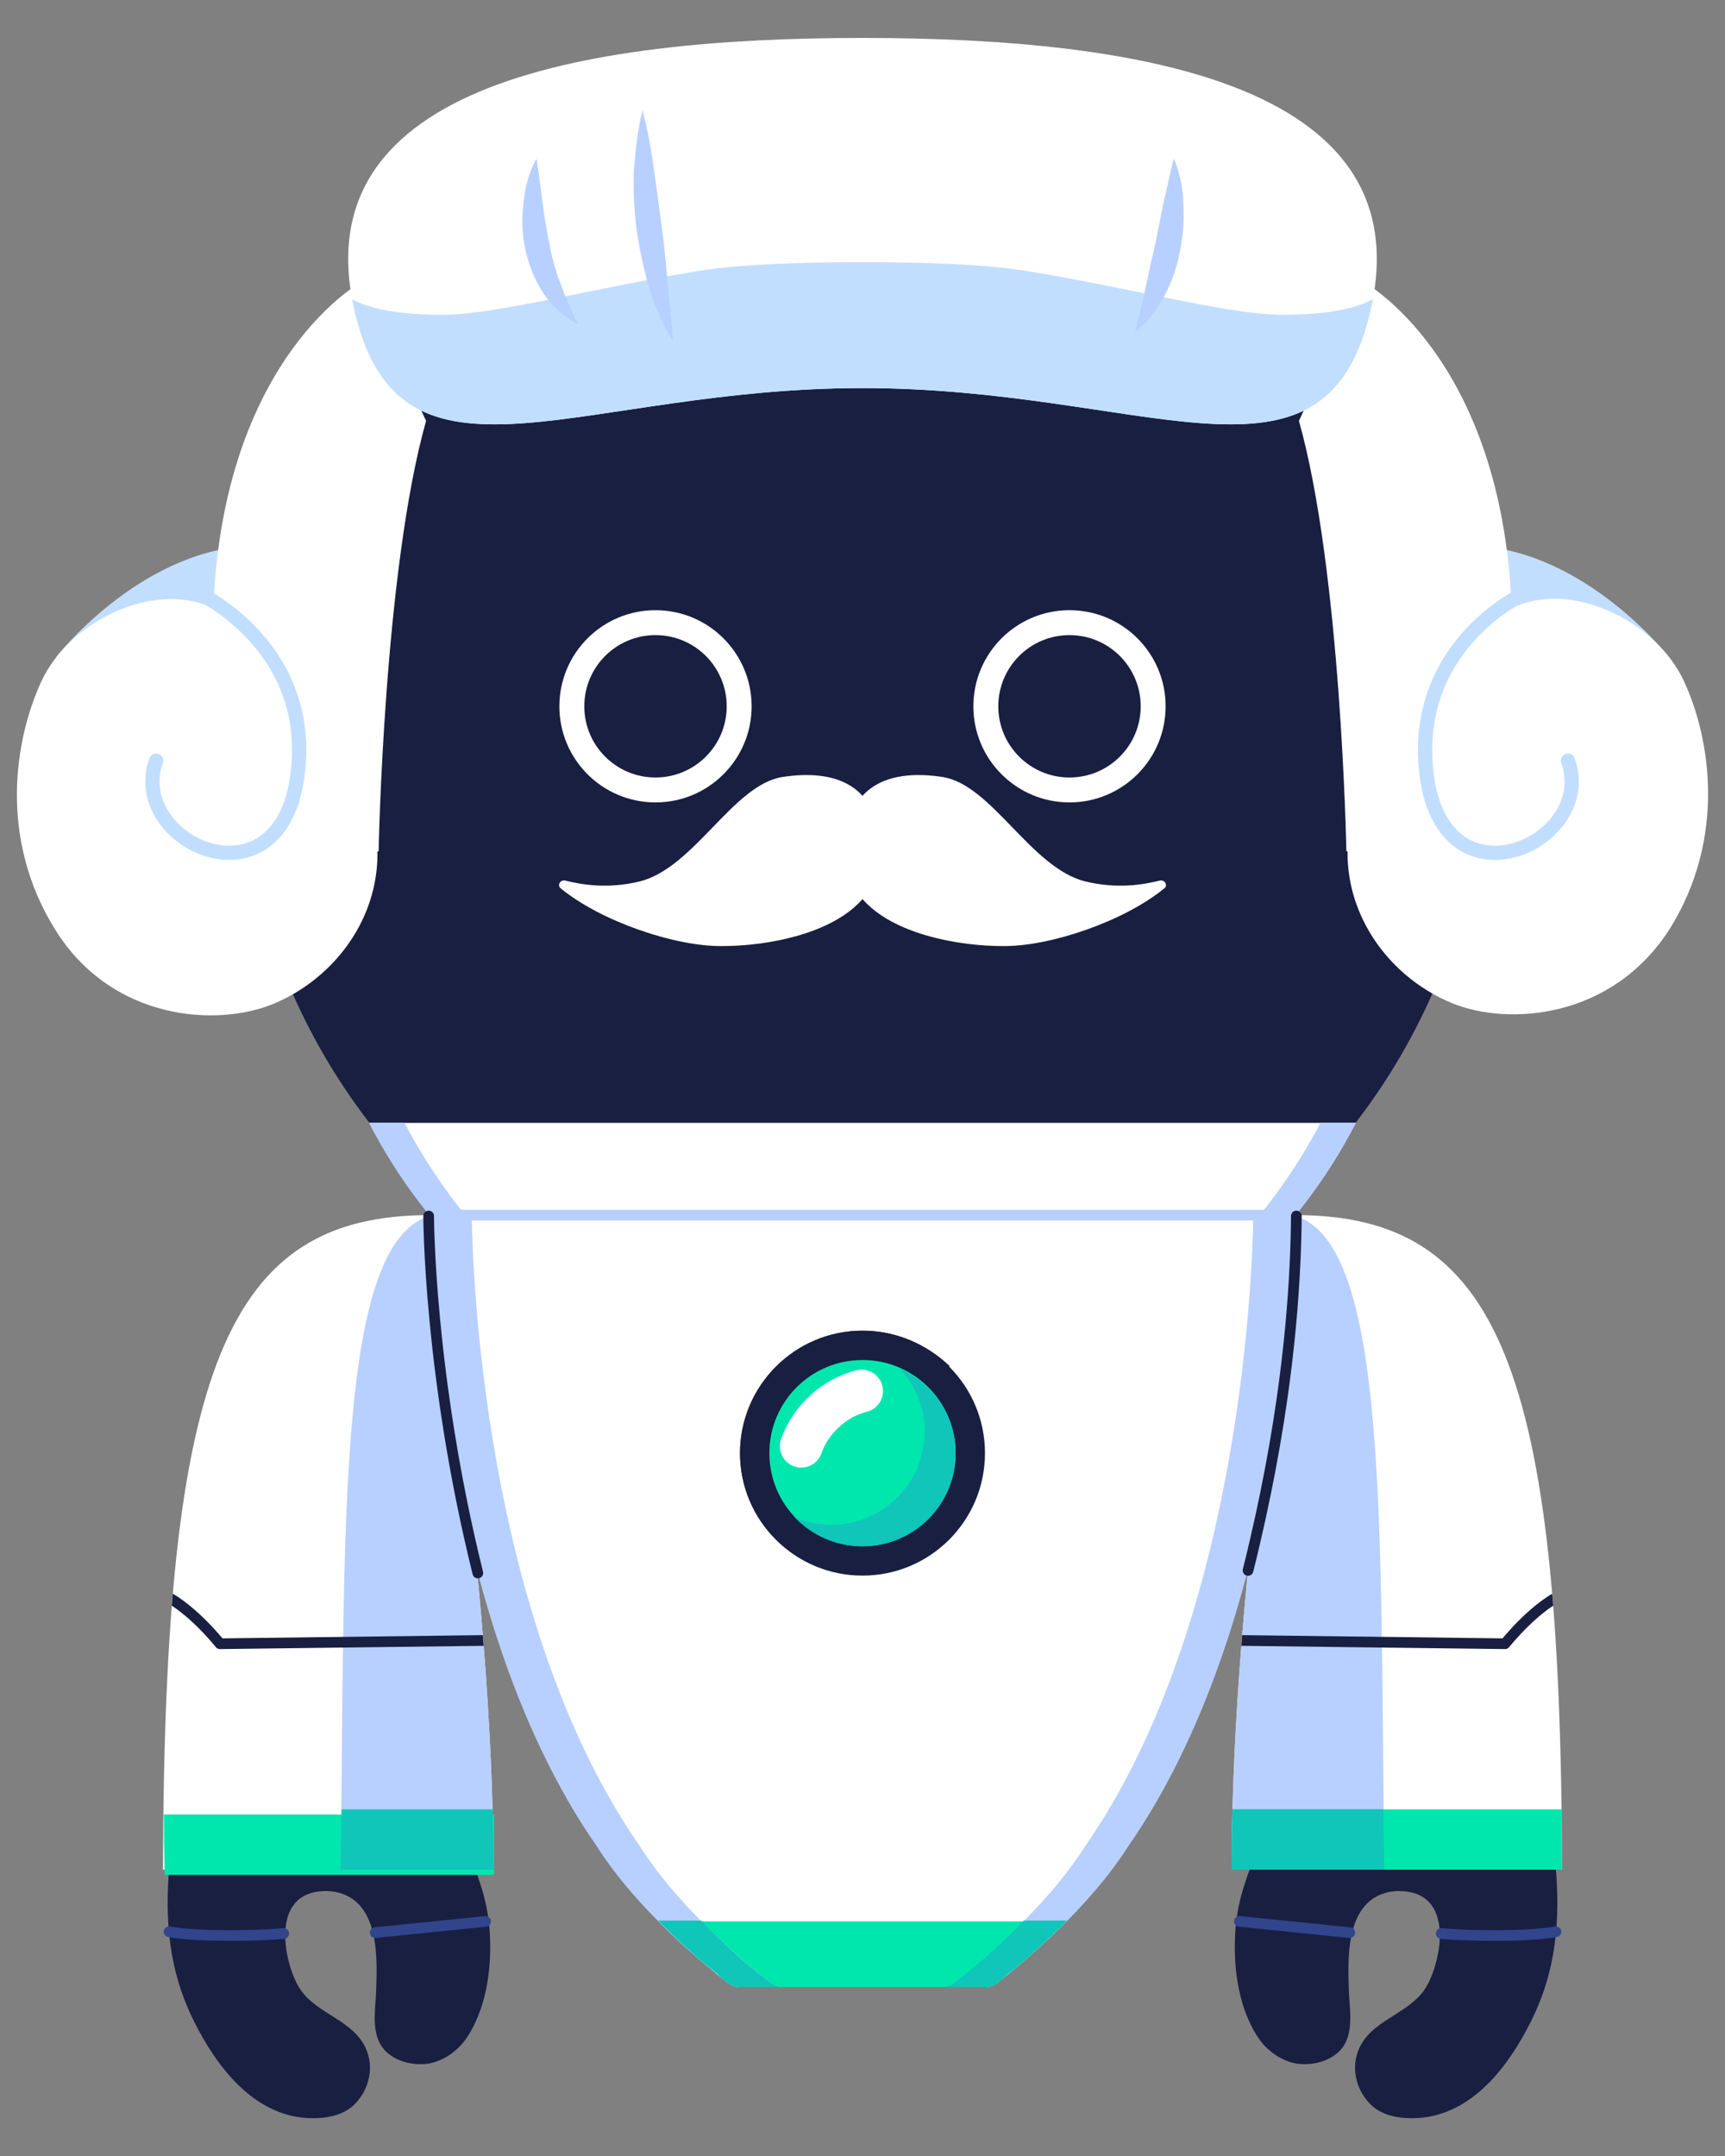 <?xml version="1.0" encoding="utf-8"?>
<!-- Generator: Adobe Illustrator 25.0.0, SVG Export Plug-In . SVG Version: 6.00 Build 0)  -->
<svg version="1.1" id="Layer_1" xmlns="http://www.w3.org/2000/svg" xmlns:xlink="http://www.w3.org/1999/xlink" x="0px" y="0px"
	 viewBox="0 0 200 250" style="enable-background:new 0 0 200 250;" xml:space="preserve">
<rect x="0" y="0" width="200" height="250" fill="#808080" stroke="none"/>
<g>
	<g>
		<g>
			<g>
				<path style="fill:#181F41;" d="M161.6,219.3c-5.9,0.7-5.3,8.3-5.2,11.8c0.1,2.2,0.7,5.3-1.4,7c-1.2,1-2.9,1.4-4.6,1.2
					c-1.8-0.3-3.3-1.4-4.3-2.7c-2.5-3.5-3.1-8.3-2.9-12.2c0.1-2.1,0.5-4.2,1.2-6.2c0.3-1,0.7-2,1.2-3c0.2-0.4,1.2-2.8,1.6-2.8l9-0.8
					C155.9,211.6,161.4,214.5,161.6,219.3z"/>
			</g>
			<g>
				<path style="fill:#181F41;" d="M161.6,219.3c7.4-0.5,5.5,8.3,3.7,11.2c-2,3.2-6.6,3.7-7.9,7.5c-0.7,2-0.1,4.3,1.3,5.8
					c1.4,1.6,3.7,1.9,5.7,1.8c6.3-0.4,10.5-6,13.1-11.2c2.4-4.8,3.5-10.2,2.9-17.6l-2.4-14l-32.4,1
					C145.6,203.8,139.1,219.7,161.6,219.3z"/>
			</g>
			
				<path style="fill:none;stroke:#31458C;stroke-width:1.239;stroke-linecap:round;stroke-linejoin:round;stroke-miterlimit:10;" d="
				M167.1,224.2c3.3,0.3,9.9,0.4,13.3-0.2"/>
		</g>
		<g>
			<g>
				<path style="fill:#181F41;" d="M38.4,219.3c5.9,0.7,5.3,8.3,5.2,11.8c-0.1,2.2-0.7,5.3,1.4,7c1.2,1,2.9,1.4,4.6,1.2
					c1.8-0.3,3.3-1.4,4.3-2.7c2.5-3.5,3.1-8.3,2.9-12.2c-0.1-2.1-0.5-4.2-1.2-6.2c-0.3-1-0.7-2-1.2-3c-0.2-0.4-1.2-2.8-1.6-2.8
					l-9-0.8C44.1,211.6,38.6,214.5,38.4,219.3z"/>
			</g>
			
				<line style="fill:none;stroke:#31458C;stroke-width:1.239;stroke-linecap:round;stroke-linejoin:round;stroke-miterlimit:10;" x1="43.5" y1="224.1" x2="56.3" y2="222.8"/>
			<g>
				<path style="fill:#181F41;" d="M38.4,219.3c-7.4-0.5-5.5,8.3-3.7,11.2c2,3.2,6.6,3.7,7.9,7.5c0.7,2,0.1,4.3-1.3,5.8
					c-1.4,1.6-3.7,1.9-5.7,1.8c-6.3-0.4-10.5-6-13.1-11.2c-2.4-4.8-3.5-10.2-2.9-17.6l2.4-14l32.4,1
					C54.4,203.8,60.9,219.7,38.4,219.3z"/>
			</g>
			
				<path style="fill:none;stroke:#31458C;stroke-width:1.239;stroke-linecap:round;stroke-linejoin:round;stroke-miterlimit:10;" d="
				M32.9,224.2c-3.3,0.3-9.9,0.4-13.3-0.2"/>
		</g>
		<g>
			<g>
				<path style="fill:#FFFFFF;" d="M150.2,140.9c0,0-7.4,41.5-7.4,75.9c5.7,0,26.8,0,38.3,0C181,158.5,173.7,140.9,150.2,140.9z"/>
				<g>
					<path style="fill:#B8D0FF;" d="M160.5,216.8C160,177,161,144.3,150.2,141c-0.3,1.5-7.4,42.1-7.4,75.8
						C145.7,216.8,152.8,216.8,160.5,216.8z"/>
				</g>
				<g>
					<g>
						<defs>
							<path id="SVGID_1_" d="M150.2,140.9c0,0-7.4,41.5-7.4,75.9c5.7,0,26.8,0,38.3,0C181,158.5,173.7,140.9,150.2,140.9z"/>
						</defs>
						<clipPath id="SVGID_2_">
							<use xlink:href="#SVGID_1_"  style="overflow:visible;"/>
						</clipPath>
						
							<path style="clip-path:url(#SVGID_2_);fill:none;stroke:#181F41;stroke-width:1.239;stroke-linecap:round;stroke-linejoin:round;stroke-miterlimit:10;" d="
							M142.1,190.2l32.4,0.4c0,0,3.7-4.7,7.3-6"/>
					</g>
				</g>
				<g>
					<g>
						<defs>
							<path id="SVGID_3_" d="M150.2,140.9c0,0-7.4,41.5-7.4,75.9c5.7,0,26.8,0,38.3,0C181,158.5,173.7,140.9,150.2,140.9z"/>
						</defs>
						<clipPath id="SVGID_4_">
							<use xlink:href="#SVGID_3_"  style="overflow:visible;"/>
						</clipPath>
						<rect x="137.8" y="209.8" style="clip-path:url(#SVGID_4_);fill:#00E7AE;" width="48.1" height="7.7"/>
					</g>
					<g>
						<defs>
							<path id="SVGID_5_" d="M150.2,140.9c0,0-7.4,41.5-7.4,75.9c5.7,0,26.8,0,38.3,0C181,158.5,173.7,140.9,150.2,140.9z"/>
						</defs>
						<clipPath id="SVGID_6_">
							<use xlink:href="#SVGID_5_"  style="overflow:visible;"/>
						</clipPath>
						<g style="clip-path:url(#SVGID_6_);">
							<path style="fill:#10C6B9;" d="M160.5,216.8c0-2.4-0.1-4.8-0.1-7h-17.5c-0.1,2.4-0.1,4.7-0.1,7
								C145.7,216.8,152.8,216.8,160.5,216.8z"/>
						</g>
					</g>
				</g>
			</g>
			<g>
				<path style="fill:#FFFFFF;" d="M49.8,140.9c0,0,7.4,41.5,7.4,75.9c-5.7,0-26.8,0-38.3,0C19,158.5,26.3,140.9,49.8,140.9z"/>
				<g>
					<path style="fill:#B8D0FF;" d="M39.5,216.8C40,177,39,144.3,49.8,141c0.3,1.5,7.4,42.1,7.4,75.8
						C54.3,216.8,47.2,216.8,39.5,216.8z"/>
				</g>
				<g>
					<g>
						<defs>
							<path id="SVGID_7_" d="M49.8,140.9c0,0,7.4,41.5,7.4,75.9c-5.7,0-26.8,0-38.3,0C19,158.5,26.3,140.9,49.8,140.9z"/>
						</defs>
						<clipPath id="SVGID_8_">
							<use xlink:href="#SVGID_7_"  style="overflow:visible;"/>
						</clipPath>
						
							<path style="clip-path:url(#SVGID_8_);fill:none;stroke:#181F41;stroke-width:1.239;stroke-linecap:round;stroke-linejoin:round;stroke-miterlimit:10;" d="
							M57.9,190.2l-32.4,0.4c0,0-3.7-4.7-7.3-6"/>
					</g>
					<g>
						<defs>
							<path id="SVGID_9_" d="M26.4,286.3c0,0-7.4-41.5-7.4-75.9c5.7,0,26.8,0,38.3,0C57.2,268.7,49.9,286.3,26.4,286.3z"/>
						</defs>
						<clipPath id="SVGID_10_">
							<use xlink:href="#SVGID_9_"  style="overflow:visible;"/>
						</clipPath>
						<rect x="14.1" y="209.7" style="clip-path:url(#SVGID_10_);fill:#00E7AE;" width="48.1" height="7.7"/>
					</g>
					<g>
						<defs>
							<path id="SVGID_11_" d="M49.8,140.9c0,0,7.4,41.5,7.4,75.9c-5.7,0-26.8,0-38.3,0C19,158.5,26.3,140.9,49.8,140.9z"/>
						</defs>
						<clipPath id="SVGID_12_">
							<use xlink:href="#SVGID_11_"  style="overflow:visible;"/>
						</clipPath>
						<g style="clip-path:url(#SVGID_12_);">
							<path style="fill:#10C6B9;" d="M39.5,216.8c0-2.4,0.1-4.8,0.1-7h17.5c0.1,2.4,0.1,4.7,0.1,7
								C54.3,216.8,47.2,216.8,39.5,216.8z"/>
						</g>
					</g>
				</g>
			</g>
			<g>
				<g>
					<g>
						<g>
							<g>
								<g>
									<g>
										<circle style="fill:#181F41;" cx="100" cy="86.1" r="72.2"/>
										<path style="fill:#181F41;" d="M49.8,140.9c0,0,15.2,17.1,15.2,26.7h35h35c0-9.6,15.2-26.7,15.2-26.7H49.8z"/>
										<g>
											<path style="fill:#FFFFFF;" d="M42.8,130.2c10.8,20.6,32.4,34.7,57.2,34.7s46.4-14.1,57.2-34.7H42.8z"/>
										</g>
										<path style="fill:#B8D0FF;" d="M144.2,147.4c5.2-4.9,9.7-10.7,13-17.2h-4.1c-3.1,5.9-7.1,11.3-11.8,16
											C142.3,146.6,143.3,147,144.2,147.4z"/>
										<path style="fill:#B8D0FF;" d="M55.8,147.4c-5.2-4.9-9.7-10.7-13-17.2h4.1c3.1,5.9,7.1,11.3,11.8,16
											C57.7,146.6,56.7,147,55.8,147.4z"/>
									</g>
									<path style="fill:#FFFFFF;" d="M100,140.9H49.8c0,0,0,45.2,19.5,73.2c4.7,7.4,12.6,13.8,15,15.7c0.5,0.4,1,0.6,1.6,0.6H100
										h14.1c0.6,0,1.2-0.2,1.6-0.6c2.4-1.9,10.3-8.3,15-15.7c19.5-28,19.5-73.2,19.5-73.2H100z"/>
									
										<line style="fill:none;stroke:#B8D0FF;stroke-width:1.239;stroke-linecap:round;stroke-linejoin:round;stroke-miterlimit:10;" x1="49.8" y1="140.9" x2="150.2" y2="140.9"/>
									<path style="fill:#B8D0FF;" d="M145.3,140.9c0,0,0,45.2-19.5,73.2c-4.7,7.4-12.6,13.8-15,15.7c-0.5,0.4-1,0.6-1.6,0.6h5
										c0.6,0,1.2-0.2,1.6-0.6c2.4-1.9,10.3-8.3,15-15.7c19.5-28,19.5-73.2,19.5-73.2H145.3z"/>
									<polygon style="fill:#FFFFFF;" points="181.6,71.1 167.5,60.3 167.5,86.1 167.5,111.9 181.6,101.1 									"/>
									<polygon style="fill:#B8D0FF;" points="167.5,111.9 181.6,101.1 181.6,92.3 167.5,103.1 									"/>
									<polygon style="fill:#FFFFFF;" points="18.4,71.1 32.5,60.3 32.5,86.1 32.5,111.9 18.4,101.1 									"/>
									<polygon style="fill:#B8D0FF;" points="32.5,111.9 18.4,101.1 18.4,92.3 32.5,103.1 									"/>
								</g>
							</g>
							<g>
								<circle style="fill:#FFFFFF;" cx="81.7" cy="29.4" r="3.6"/>
							</g>
						</g>
						<g>
							<g>
								
									<circle style="fill:none;stroke:#FFFFFF;stroke-width:2.89;stroke-linecap:round;stroke-linejoin:round;stroke-miterlimit:10;" cx="76" cy="81.9" r="9.7"/>
								
									<circle style="fill:none;stroke:#FFFFFF;stroke-width:2.89;stroke-linecap:round;stroke-linejoin:round;stroke-miterlimit:10;" cx="124" cy="81.9" r="9.7"/>
							</g>
						</g>
					</g>
				</g>
				<g>
					<circle style="fill:#181F41;" cx="100" cy="168.5" r="14.2"/>
					<g>
						<path style="fill:#181F41;" d="M100,154.3c-7.8,0-14.2,6.4-14.2,14.2c0,3.9,1.6,7.5,4.2,10l20.1-20.1
							C107.5,155.9,103.9,154.3,100,154.3z"/>
					</g>
					<circle style="fill:#00E7AE;" cx="100" cy="168.5" r="10.8"/>
					<path style="fill:#10C6B9;" d="M104.3,158.7c1.8,1.9,2.9,4.5,2.9,7.3c0,5.9-4.8,10.8-10.8,10.8c-1.5,0-3-0.3-4.3-0.9
						c2,2.1,4.8,3.4,7.9,3.4c5.9,0,10.8-4.8,10.8-10.8C110.8,164.1,108.1,160.4,104.3,158.7z"/>
					<path style="fill:none;stroke:#FFFFFF;stroke-width:4.955;stroke-linecap:round;stroke-miterlimit:10;" d="M99.9,161.3
						c-3.2,0.8-5.9,3.3-7,6.4"/>
				</g>
				<g>
					<path style="fill:#00E7AE;" d="M76.4,222.8c3.3,3.4,6.5,6,7.9,7c0.5,0.4,1,0.6,1.6,0.6H100h14.1c0.6,0,1.2-0.2,1.6-0.6
						c1.4-1.1,4.6-3.6,7.9-7H100H76.4z"/>
				</g>
			</g>
			<g>
				<path style="fill:#10C6B9;" d="M110.8,229.8c-0.5,0.4-1,0.6-1.6,0.6h5c0.6,0,1.2-0.2,1.6-0.6l0,0c0.1-0.1,0.2-0.1,0.3-0.2
					c0,0,0.1,0,0.1-0.1c0.1-0.1,0.1-0.1,0.2-0.2l0.1-0.1c0.1-0.1,0.2-0.1,0.2-0.2l0.1-0.1c0.1-0.1,0.2-0.2,0.3-0.2
					c0,0,0.1,0,0.1-0.1c0.1-0.1,0.2-0.2,0.4-0.3l0,0c1.6-1.3,3.8-3.3,6.1-5.6l0,0h-5C115.4,226.2,112.2,228.7,110.8,229.8z"/>
			</g>
			<path style="fill:#B8D0FF;" d="M54.7,140.9c0,0,0,45.2,19.5,73.2c4.7,7.4,12.6,13.8,15,15.7c0.5,0.4,1,0.6,1.6,0.6h-5
				c-0.6,0-1.2-0.2-1.6-0.6c-2.4-1.9-10.3-8.3-15-15.7c-19.5-28-19.5-73.2-19.5-73.2H54.7z"/>
			<g>
				<path style="fill:#10C6B9;" d="M89.2,229.8c0.5,0.4,1,0.6,1.6,0.6h-5c-0.6,0-1.2-0.2-1.6-0.6l0,0c-0.1-0.1-0.2-0.1-0.3-0.2
					c0,0-0.1,0-0.1-0.1c-0.1-0.1-0.1-0.1-0.2-0.2l-0.1-0.1c-0.1-0.1-0.2-0.1-0.2-0.2l-0.1-0.1c-0.1-0.1-0.2-0.2-0.3-0.2
					c0,0-0.1,0-0.1-0.1c-0.1-0.1-0.2-0.2-0.4-0.3l0,0c-1.6-1.3-3.8-3.3-6.1-5.6l0,0h5C84.6,226.2,87.8,228.7,89.2,229.8z"/>
			</g>
			
				<path style="fill:none;stroke:#181F41;stroke-width:1.239;stroke-linecap:round;stroke-linejoin:round;stroke-miterlimit:10;" d="
				M144.7,182.1c4.2-16.8,5.2-29.3,5.5-36.8c0.1-2.7,0.1-4.3,0.1-4.3"/>
			
				<path style="fill:none;stroke:#181F41;stroke-width:1.239;stroke-linecap:round;stroke-linejoin:round;stroke-miterlimit:10;" d="
				M55.4,182.4c-5.7-23-5.7-41.4-5.7-41.4"/>
		</g>
		
			<line style="fill:none;stroke:#31458C;stroke-width:1.239;stroke-linecap:round;stroke-linejoin:round;stroke-miterlimit:10;" x1="156.5" y1="224.1" x2="143.7" y2="222.8"/>
	</g>
	<g>
		<g>
			<g>
				<path style="fill:#C2DEFF;" d="M6.5,76.2c0,0,9.4-12.1,22.2-12.9l-4.3,18L6.5,76.2z"/>
				<path style="fill:#FFFFFF;" d="M41.9,32.7c0,0-15.5,8.4-17.1,36.4c-1.7,27.9,0.9,36.6,0.9,36.6l18.2-7c0,0,0.6-32.5,5.5-49.9
					L41.9,32.7z"/>
				<path style="fill:#FFFFFF;" d="M24,70.2C17.1,67.6,7.9,72.3,4.8,79s-5,18.2,1.6,28.8s18.8,11.3,25.3,8.6
					c6.5-2.7,11.4-8.8,12-15.9C44.4,93.3,39.1,76.1,24,70.2z"/>
				
					<path style="fill:none;stroke:#C2DEFF;stroke-width:1.652;stroke-linecap:round;stroke-linejoin:round;stroke-miterlimit:10;" d="
					M23.1,68.8c0,0,13.3,6.2,11.4,21c-2,16-19.8,7.9-16.4-1.6"/>
			</g>
			<g>
				<path style="fill:#C2DEFF;" d="M193.5,76.2c0,0-9.4-12.1-22.2-12.9l4.3,18L193.5,76.2z"/>
				<path style="fill:#FFFFFF;" d="M158.1,32.7c0,0,15.5,8.4,17.1,36.4s-0.9,36.6-0.9,36.6l-18.2-7c0,0-0.6-32.5-5.5-49.9
					L158.1,32.7z"/>
				<path style="fill:#FFFFFF;" d="M176,70.2c6.9-2.7,16.1,2.1,19.2,8.7c3.1,6.6,5,18.2-1.6,28.8c-6.7,10.5-18.8,11.3-25.3,8.6
					c-6.5-2.7-11.4-8.8-12-15.9C155.6,93.3,160.9,76.1,176,70.2z"/>
				
					<path style="fill:none;stroke:#C2DEFF;stroke-width:1.652;stroke-linecap:round;stroke-linejoin:round;stroke-miterlimit:10;" d="
					M176.4,69c0,0-12.8,6-11,20.8c2,16,19.8,7.9,16.4-1.6"/>
			</g>
		</g>
		<path style="fill:#FFFFFF;" d="M100,4.4c-32.3,0-66.3,5.4-58.5,33.2C47.4,58.3,67.7,45,100,45s52.6,13.3,58.5-7.4
			C166.3,9.8,132.3,4.4,100,4.4z"/>
		<g>
			<g>
				<defs>
					<path id="SVGID_13_" d="M100,4.4c-32.3,0-66.3,5.4-58.5,33.2C47.4,58.3,67.7,45,100,45s52.6,13.3,58.5-7.4
						C166.3,9.8,132.3,4.4,100,4.4z"/>
				</defs>
				<clipPath id="SVGID_14_">
					<use xlink:href="#SVGID_13_"  style="overflow:visible;"/>
				</clipPath>
				<g style="clip-path:url(#SVGID_14_);">
					<path style="fill:#C2DEFF;" d="M38.2,30.4L38.2,30.4C38.2,30.3,38.2,30.3,38.2,30.4z"/>
					<path style="fill:#C2DEFF;" d="M161.8,30.4C161.8,30.3,161.8,30.3,161.8,30.4L161.8,30.4z"/>
					<path style="fill:#C2DEFF;" d="M161.8,30.4c0.1,0.6,1.1,6.2-13.4,6.1c-6.3-0.1-17.2-3.1-29.5-5.1c-5.1-0.8-12.3-1-18.9-1
						s-13.8,0.2-18.9,1c-12.3,2-23.3,5-29.5,5.1C37.1,36.6,38,31,38.2,30.4l-5.6,21.2H100h67.5L161.8,30.4z"/>
				</g>
			</g>
		</g>
		<path style="fill:#B8D0FF;" d="M62.2,18.4c0.3,1.8,0.5,3.5,0.7,5.1s0.5,3.3,0.8,4.8c0.3,1.6,0.7,3.1,1.3,4.6c0.5,1.5,1.2,3,2,4.7
			c-1.6-0.8-3-2.1-4-3.6s-1.7-3.3-2.1-5.1c-0.4-1.8-0.4-3.6-0.2-5.4S61.3,20,62.2,18.4z"/>
		<path style="fill:#B8D0FF;" d="M74.5,12.8c0.6,2.3,1,4.5,1.3,6.7s0.6,4.4,0.9,6.6s0.5,4.4,0.7,6.6s0.5,4.4,0.6,6.8
			c-1.3-2-2.1-4.1-2.8-6.3c-0.6-2.2-1.1-4.5-1.4-6.7c-0.3-2.3-0.4-4.6-0.3-6.8C73.7,17.4,73.9,15.1,74.5,12.8z"/>
		<path style="fill:#B8D0FF;" d="M136.1,18.4c0.4,0.9,0.6,1.7,0.8,2.6s0.3,1.8,0.3,2.7c0.1,1.8,0,3.6-0.4,5.4
			c-0.3,1.8-0.9,3.5-1.8,5.2c-0.2,0.4-0.4,0.8-0.7,1.2c-0.2,0.4-0.5,0.8-0.8,1.1l-0.4,0.5c-0.1,0.2-0.3,0.3-0.5,0.5
			c-0.3,0.3-0.7,0.6-1,0.9c0.4-1.8,0.9-3.4,1.2-5.1c0.4-1.7,0.7-3.3,1.1-4.9l1-5C135.3,21.9,135.6,20.2,136.1,18.4z"/>
	</g>
	<g>
		<path style="fill:#FFFFFF;" d="M65,103c-0.4-0.3-0.1-1,0.5-0.9c2,0.5,5,1,8.7,0.1C80.5,100.6,85,91,90.7,90.1
			c5.8-0.9,11.5,0.6,11.3,9s-11.9,10.6-18.2,10.6C78.3,109.8,69.6,106.8,65,103z"/>
		<path style="fill:#FFFFFF;" d="M135,103c0.4-0.3,0.1-1-0.5-0.9c-2,0.5-5,1-8.7,0.1c-6.3-1.6-10.8-11.2-16.5-12.1
			c-5.8-0.9-11.5,0.6-11.3,9s11.9,10.6,18.2,10.6C121.7,109.8,130.4,106.8,135,103z"/>
	</g>
</g>
</svg>
